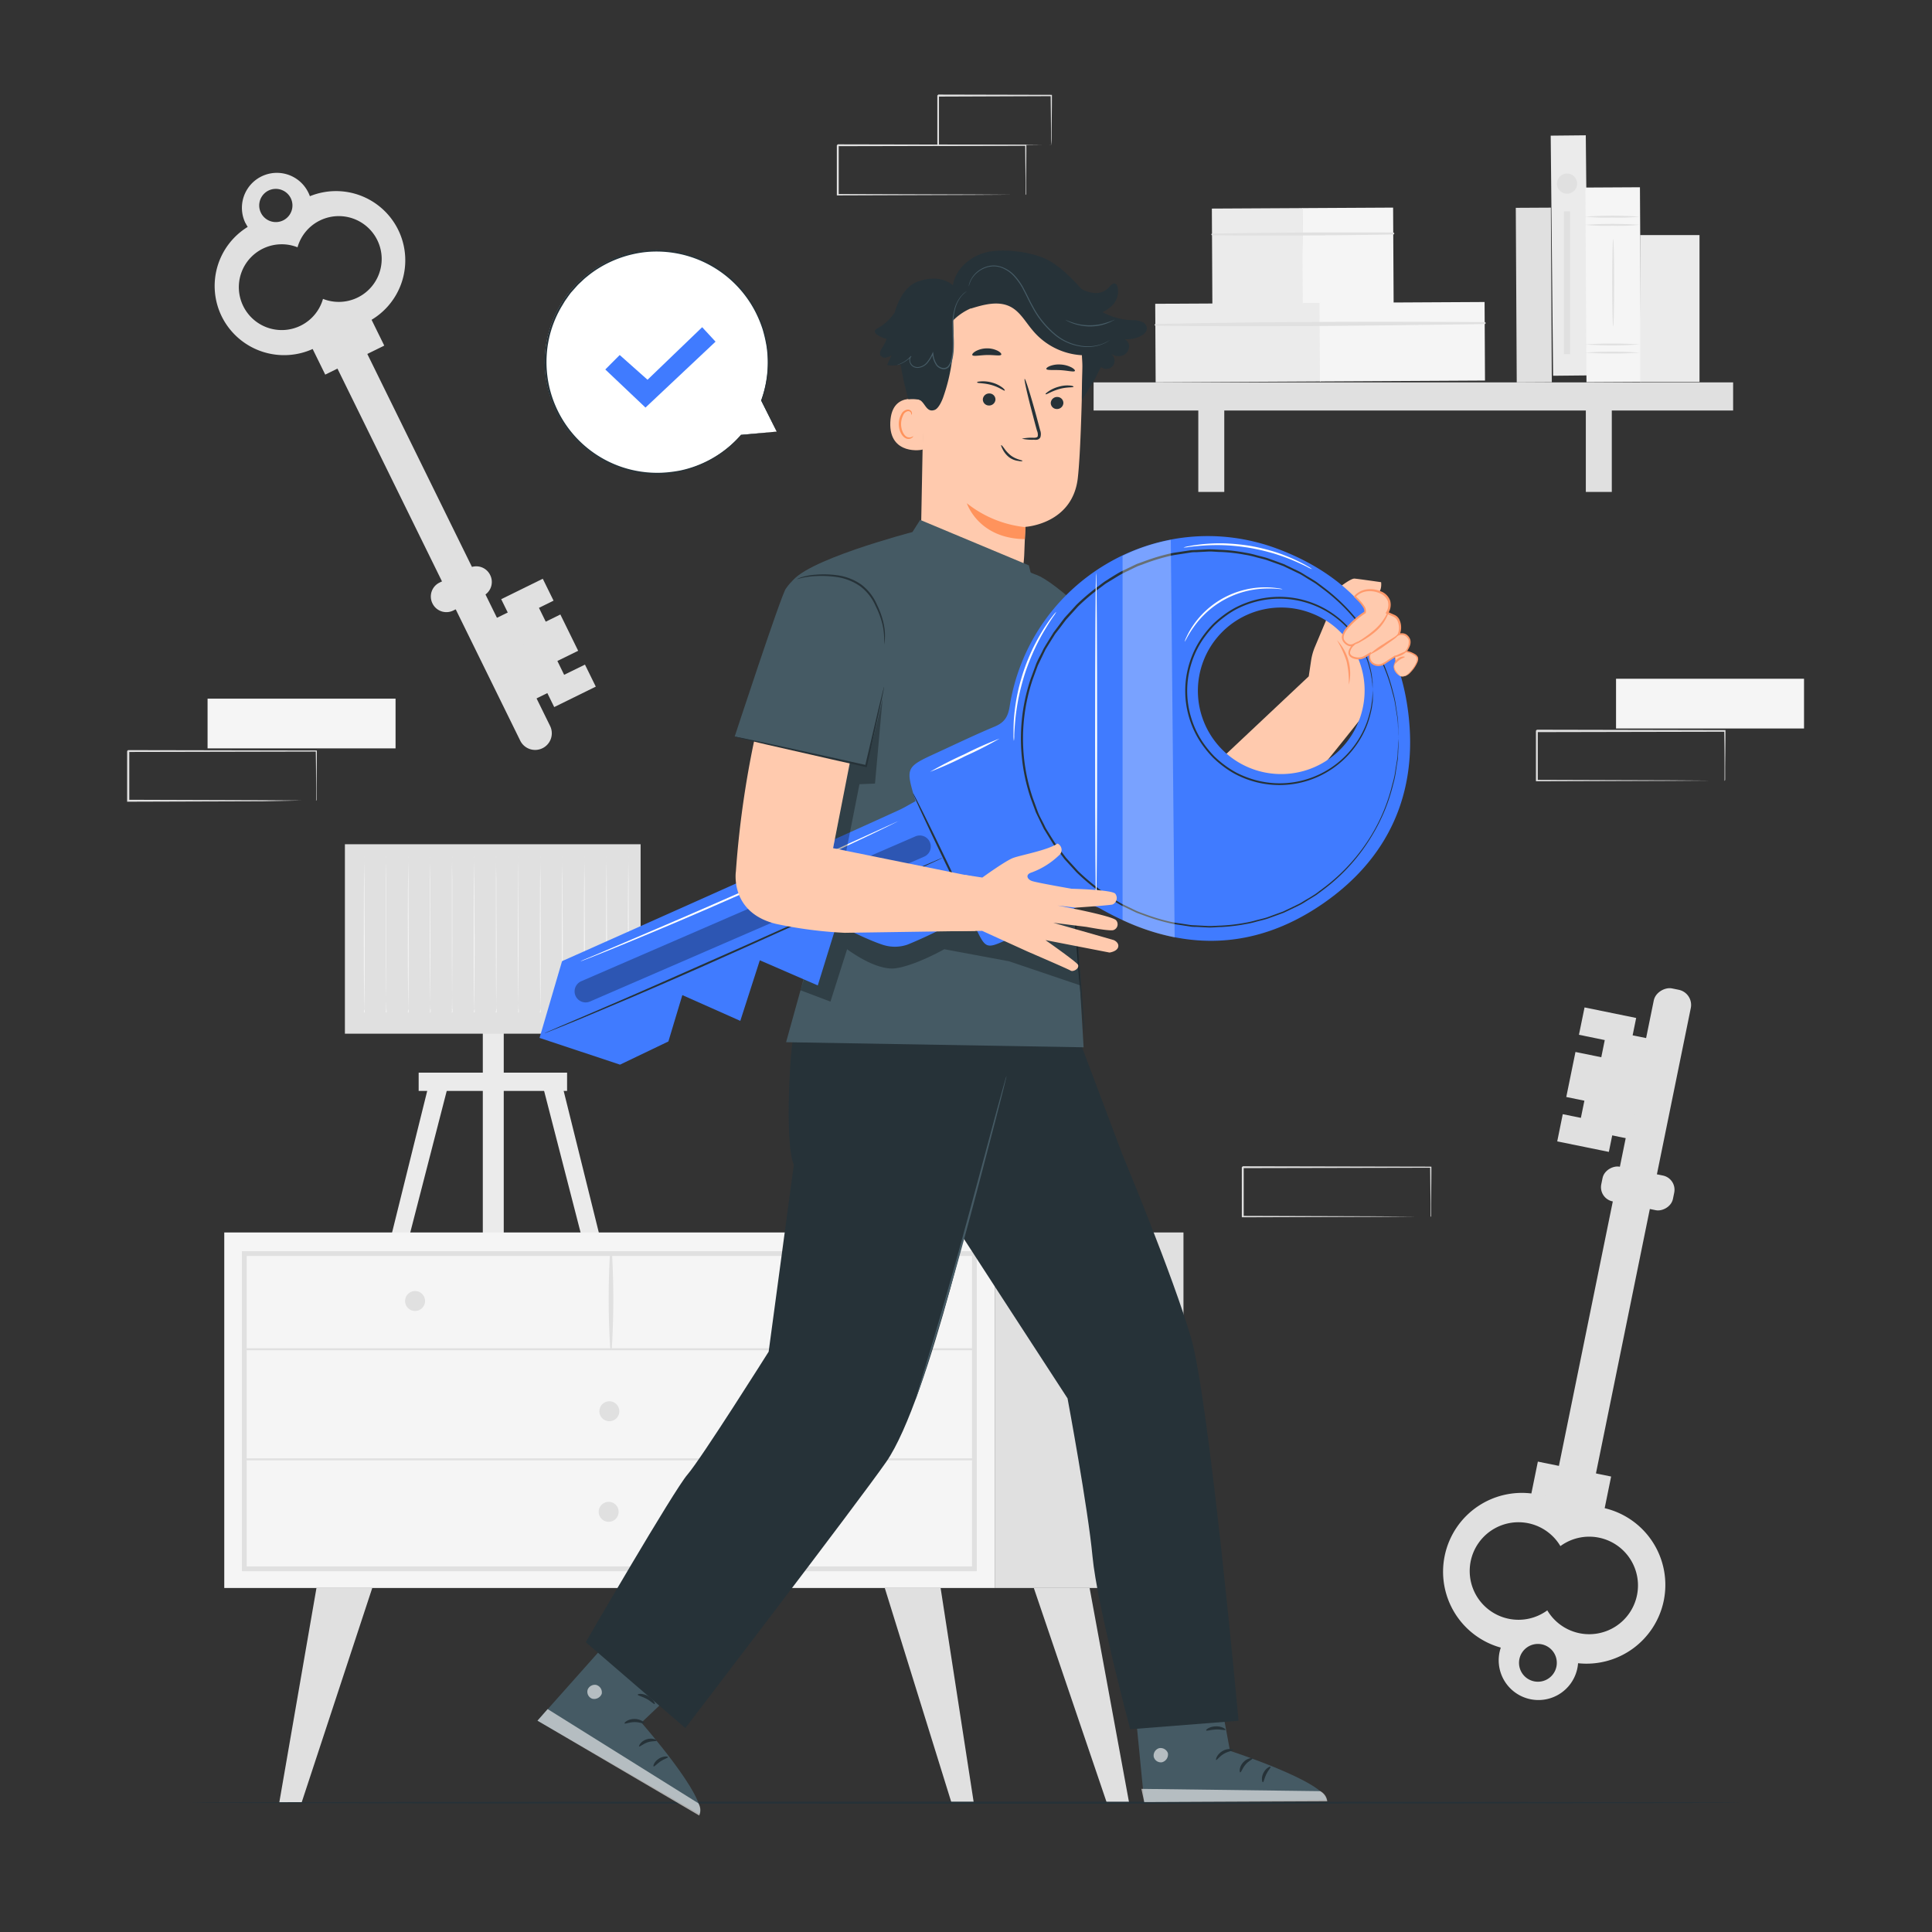 <svg xmlns="http://www.w3.org/2000/svg" viewBox="0 0 500 500"><rect x="0" y="0" width="500" height="500" fill="#333333" stroke="none"/><g id="freepik--background-complete--inject-19"><path d="M92.62,86.64l49.75,101.25a4.3,4.3,0,0,1-2,5.76h0a4.3,4.3,0,0,1-5.75-2L84.9,90.44a4.3,4.3,0,0,1,2-5.76h0A4.31,4.31,0,0,1,92.62,86.64Z" style="fill:#e0e0e0"></path><rect x="123.9" y="166.54" width="23.24" height="5.81" transform="translate(43.21 365.8) rotate(-116.17)" style="fill:#e0e0e0"></rect><path d="M126.86,148.83h0a4,4,0,0,1-1.84,5.39L117.31,158a4,4,0,0,1-5.39-1.84h0a4,4,0,0,1,1.84-5.39l7.71-3.79A4,4,0,0,1,126.86,148.83Z" style="fill:#e0e0e0"></path><polygon points="143.43 182.99 154.19 177.7 151.39 172 146 174.64 144.25 171.06 149.63 168.42 145.02 159.03 141.24 160.89 139.48 157.31 143.26 155.45 140.47 149.78 129.71 155.07 143.43 182.99" style="fill:#e0e0e0"></polygon><rect x="84.73" y="80.28" width="9.82" height="17.02" transform="translate(49.49 208.4) rotate(-116.17)" style="fill:#e0e0e0"></rect><path d="M63.54,57.72a8.91,8.91,0,0,0,.57,1,17.93,17.93,0,0,0-6.72,23.19h0a18,18,0,0,0,24,8.19l13.47-6.63a17.93,17.93,0,0,0,8.19-24h0A17.93,17.93,0,0,0,80.2,50.78c-.13-.35-.27-.7-.43-1a9,9,0,0,0-16.23,8Zm19.24-.65a11.1,11.1,0,1,1,.81,20.28A11.1,11.1,0,1,1,77,64,11.07,11.07,0,0,1,82.78,57.07Zm-7.52-5.76a4.3,4.3,0,1,1-5.76-2A4.32,4.32,0,0,1,75.26,51.31Z" style="fill:#e0e0e0"></path><rect x="350.73" y="318.72" width="138.08" height="9.78" rx="4" transform="translate(820.72 -23.06) rotate(101.52)" style="fill:#e0e0e0"></rect><rect x="407.92" y="277.84" width="26.43" height="6.61" transform="translate(780.74 -75.35) rotate(101.52)" style="fill:#e0e0e0"></rect><rect x="419.29" y="298.13" width="9.16" height="18.93" rx="3.75" transform="translate(809.96 -46.26) rotate(101.53)" style="fill:#e0e0e0"></rect><polygon points="423.44 263.45 410.08 260.72 408.63 267.8 415.31 269.17 414.41 273.61 407.73 272.25 405.35 283.9 410.04 284.86 409.13 289.3 404.44 288.35 403.01 295.39 416.37 298.11 423.44 263.45" style="fill:#e0e0e0"></polygon><rect x="400.76" y="375.95" width="11.17" height="19.35" transform="translate(865.37 64.52) rotate(101.52)" style="fill:#e0e0e0"></rect><path d="M408.22,431.74a9.67,9.67,0,0,0,.18-1.3,20.41,20.41,0,0,0,22.18-16.2h0a20.4,20.4,0,0,0-15.91-24.06l-16.74-3.41a20.39,20.39,0,0,0-24.05,15.91h0A20.38,20.38,0,0,0,388.4,426.4a12.35,12.35,0,0,0-.33,1.23,10.28,10.28,0,0,0,20.15,4.11Zm-17.76-12.8a12.62,12.62,0,1,1,13.37-18.81,12.62,12.62,0,1,1-3.39,16.63A12.61,12.61,0,0,1,390.46,418.94Zm2.76,10.42a4.89,4.89,0,1,1,3.81,5.77A4.89,4.89,0,0,1,393.22,429.36Z" style="fill:#e0e0e0"></path><rect x="392.4" y="53.78" width="9.08" height="45.18" transform="translate(-0.4 2.13) rotate(-0.31)" style="fill:#e0e0e0"></rect><rect x="313.69" y="53.94" width="23.51" height="24.94" transform="translate(-0.35 1.74) rotate(-0.31)" style="fill:#ebebeb"></rect><rect x="337.09" y="53.81" width="23.51" height="24.94" transform="translate(-0.35 1.87) rotate(-0.31)" style="fill:#f5f5f5"></rect><path d="M313.66,60.89q23.44.2,46.92-.21a.25.25,0,0,0,0-.5c-15.62-.09-31.29,0-46.91.28a.22.22,0,0,0,0,.43Z" style="fill:#e0e0e0"></path><rect x="299.02" y="78.52" width="42.72" height="20.33" transform="translate(-0.47 1.72) rotate(-0.31)" style="fill:#ebebeb"></rect><rect x="341.54" y="78.29" width="42.72" height="20.33" transform="translate(-0.47 1.95) rotate(-0.31)" style="fill:#f5f5f5"></rect><path d="M299,84.29c28.38.32,56.86,0,85.24-.43a.25.25,0,0,0,0-.5c-28.38-.15-56.86-.13-85.24.5a.22.22,0,0,0,0,.43Z" style="fill:#e0e0e0"></path><rect x="283.02" y="98.96" width="165.51" height="7.28" style="fill:#e0e0e0"></rect><rect x="310.12" y="102.46" width="6.72" height="24.85" style="fill:#e0e0e0"></rect><rect x="410.41" y="102.46" width="6.72" height="24.85" style="fill:#e0e0e0"></rect><rect x="401.31" y="36.94" width="9.08" height="62.14" transform="matrix(1, -0.01, 0.01, 1, -0.36, 2.18)" style="fill:#ebebeb"></rect><rect x="410.44" y="48.52" width="14.11" height="50.36" transform="translate(-0.39 2.24) rotate(-0.31)" style="fill:#f5f5f5"></rect><path d="M424.32,58.18a50.7,50.7,0,0,1-7.06.24,50.49,50.49,0,0,1-7.05-.24,103.81,103.81,0,0,1,14.11,0Z" style="fill:#e0e0e0"></path><path d="M424.32,56.07a52.62,52.62,0,0,1-7.06.24,52.41,52.41,0,0,1-7.05-.24,99.67,99.67,0,0,1,14.11,0Z" style="fill:#e0e0e0"></path><path d="M424.32,91.26a103.81,103.81,0,0,1-14.11,0,99.67,99.67,0,0,1,14.11,0Z" style="fill:#e0e0e0"></path><path d="M424.32,89.14a99.67,99.67,0,0,1-14.11,0,103.81,103.81,0,0,1,14.11,0Z" style="fill:#e0e0e0"></path><path d="M417.49,84.53c-.14,0-.25-5.08-.25-11.35s.11-11.35.25-11.35.24,5.08.24,11.35S417.62,84.53,417.49,84.53Z" style="fill:#e0e0e0"></path><rect x="424.47" y="60.84" width="15.36" height="38.01" style="fill:#ebebeb"></rect><path d="M408.16,47.52a2.61,2.61,0,1,1-2.61-2.61A2.61,2.61,0,0,1,408.16,47.52Z" style="fill:#e0e0e0"></path><rect x="404.74" y="54.7" width="1.61" height="36.96" style="fill:#e0e0e0"></rect><polygon points="111.55 278.35 100.05 324.69 104.7 324.69 116.64 278.35 111.55 278.35" style="fill:#ebebeb"></polygon><polygon points="144.89 278.35 156.39 324.69 151.73 324.69 139.79 278.35 144.89 278.35" style="fill:#ebebeb"></polygon><rect x="124.95" y="265.75" width="5.42" height="58.93" style="fill:#ebebeb"></rect><rect x="89.26" y="218.49" width="76.53" height="49.03" style="fill:#e0e0e0"></rect><rect x="108.35" y="277.6" width="38.41" height="4.73" style="fill:#ebebeb"></rect><path d="M94.35,261.12a4.5,4.5,0,0,1,.05.9h-.1c-.08-2.4-.14-10.34-.14-19.76,0-5.68,0-10.82.06-14.6,0-1.83,0-3.33.06-4.43q0-.73,0-1.2a1.69,1.69,0,0,1,0-.42,1.69,1.69,0,0,1,0,.42q0,.47,0,1.2c0,1.1,0,2.6.06,4.43,0,3.78,0,8.92.06,14.6,0,9.42-.06,17.36-.14,19.76h-.1A4.5,4.5,0,0,1,94.35,261.12Z" style="fill:#f5f5f5"></path><path d="M100.05,261.12a8.16,8.16,0,0,1,0,.9H100c-.07-2.4-.13-10.34-.13-19.76,0-5.68,0-10.82,0-14.6,0-1.83,0-3.33.06-4.43,0-.49,0-.89,0-1.2a1.24,1.24,0,0,1,0-.42,2.24,2.24,0,0,1,0,.42c0,.31,0,.71,0,1.2,0,1.1,0,2.6.06,4.43,0,3.78,0,8.92,0,14.6,0,9.42,0,17.36-.13,19.76H100A4.85,4.85,0,0,1,100.05,261.12Z" style="fill:#f5f5f5"></path><path d="M105.74,261.12a4.5,4.5,0,0,1,.05.9h-.1c-.08-2.4-.14-10.34-.14-19.76,0-5.68,0-10.82.06-14.6,0-1.83,0-3.33.06-4.43q0-.73,0-1.2a2.7,2.7,0,0,1,0-.42,1.24,1.24,0,0,1,0,.42c0,.31,0,.71,0,1.2,0,1.1,0,2.6.06,4.43,0,3.78,0,8.92.05,14.6,0,9.42-.06,17.36-.14,19.76h-.1A5.8,5.8,0,0,1,105.74,261.12Z" style="fill:#f5f5f5"></path><path d="M111.44,261.12a5.8,5.8,0,0,1,0,.9h-.1c-.08-2.4-.14-10.34-.14-19.76,0-5.68,0-10.82,0-14.6,0-1.83,0-3.33.06-4.43,0-.49,0-.89,0-1.2a1.69,1.69,0,0,1,0-.42,2.7,2.7,0,0,1,0,.42q0,.47,0,1.2c0,1.1,0,2.6.06,4.43,0,3.78,0,8.92.06,14.6,0,9.42-.06,17.36-.14,19.76h-.1A4.5,4.5,0,0,1,111.44,261.12Z" style="fill:#f5f5f5"></path><path d="M117.13,261.12a4.85,4.85,0,0,1,.06.9h-.11c-.08-2.4-.13-10.34-.13-19.76,0-5.68,0-10.82,0-14.6,0-1.83,0-3.33.06-4.43,0-.49,0-.89,0-1.2a2.24,2.24,0,0,1,0-.42,1.24,1.24,0,0,1,0,.42c0,.31,0,.71,0,1.2,0,1.1,0,2.6.06,4.43,0,3.78,0,8.92,0,14.6,0,9.42-.06,17.36-.13,19.76h-.11A8.16,8.16,0,0,1,117.13,261.12Z" style="fill:#f5f5f5"></path><path d="M122.83,261.12a4.5,4.5,0,0,1,0,.9h-.1c-.08-2.4-.14-10.34-.14-19.76,0-5.68,0-10.82.06-14.6,0-1.83,0-3.33.06-4.43q0-.73,0-1.2a1.69,1.69,0,0,1,0-.42,1.69,1.69,0,0,1,0,.42q0,.47,0,1.2c0,1.1,0,2.6.06,4.43,0,3.78,0,8.92.06,14.6,0,9.42-.06,17.36-.14,19.76h-.1A4.5,4.5,0,0,1,122.83,261.12Z" style="fill:#f5f5f5"></path><path d="M128.53,261.12a8.16,8.16,0,0,1,.05.9h-.11c-.08-2.4-.13-10.34-.13-19.76,0-5.68,0-10.82,0-14.6,0-1.83.05-3.33.06-4.43,0-.49,0-.89,0-1.2a1.24,1.24,0,0,1,0-.42,2.24,2.24,0,0,1,0,.42c0,.31,0,.71,0,1.2,0,1.1,0,2.6.06,4.43,0,3.78,0,8.92.05,14.6,0,9.42-.05,17.36-.13,19.76h-.11A4.85,4.85,0,0,1,128.53,261.12Z" style="fill:#f5f5f5"></path><path d="M134.22,261.12a4.5,4.5,0,0,1,.05.9h-.1c-.08-2.4-.14-10.34-.14-19.76,0-5.68,0-10.82.06-14.6,0-1.83,0-3.33.06-4.43q0-.73,0-1.2a2.7,2.7,0,0,1,0-.42,1.69,1.69,0,0,1,0,.42c0,.31,0,.71,0,1.2,0,1.1,0,2.6,0,4.43,0,3.78,0,8.92.06,14.6,0,9.42-.06,17.36-.14,19.76h-.1A5.8,5.8,0,0,1,134.22,261.12Z" style="fill:#f5f5f5"></path><path d="M139.92,261.12a5.8,5.8,0,0,1,.05.9h-.1c-.08-2.4-.14-10.34-.14-19.76,0-5.68,0-10.82.05-14.6,0-1.83.05-3.33.06-4.43,0-.49,0-.89,0-1.2a1.24,1.24,0,0,1,0-.42,2.7,2.7,0,0,1,0,.42c0,.31,0,.71,0,1.2,0,1.1,0,2.6.06,4.43,0,3.78,0,8.92.06,14.6,0,9.42-.06,17.36-.14,19.76h-.1A4.5,4.5,0,0,1,139.92,261.12Z" style="fill:#f5f5f5"></path><path d="M145.61,261.12a4.85,4.85,0,0,1,.06.9h-.11c-.08-2.4-.14-10.34-.14-19.76,0-5.68.05-10.82.06-14.6,0-1.83.05-3.33.06-4.43,0-.49,0-.89,0-1.2a2.24,2.24,0,0,1,0-.42,1.24,1.24,0,0,1,0,.42c0,.31,0,.71,0,1.2,0,1.1,0,2.6.06,4.43,0,3.78,0,8.92.05,14.6,0,9.42-.06,17.36-.13,19.76h-.11A8.16,8.16,0,0,1,145.61,261.12Z" style="fill:#f5f5f5"></path><path d="M151.31,261.12a5.8,5.8,0,0,1,.05.9h-.1c-.08-2.4-.14-10.34-.14-19.76,0-5.68,0-10.82.06-14.6,0-1.83,0-3.33.06-4.43q0-.73,0-1.2a1.69,1.69,0,0,1,0-.42,2.7,2.7,0,0,1,0,.42q0,.47,0,1.2c0,1.1,0,2.6.06,4.43,0,3.78,0,8.92.06,14.6,0,9.42-.06,17.36-.14,19.76h-.1A4.5,4.5,0,0,1,151.31,261.12Z" style="fill:#f5f5f5"></path><path d="M157,261.12a8.16,8.16,0,0,1,.05.9H157c-.08-2.4-.13-10.34-.13-19.76,0-5.68,0-10.82.05-14.6,0-1.83,0-3.33.06-4.43,0-.49,0-.89,0-1.2a1.24,1.24,0,0,1,0-.42,2.24,2.24,0,0,1,0,.42c0,.31,0,.71,0,1.2,0,1.1,0,2.6.06,4.43,0,3.78,0,8.92.05,14.6,0,9.42-.05,17.36-.13,19.76H157A4.85,4.85,0,0,1,157,261.12Z" style="fill:#f5f5f5"></path><path d="M162.7,261.12a4.5,4.5,0,0,1,.05.9h-.1c-.08-2.4-.14-10.34-.14-19.76,0-5.68,0-10.82.06-14.6,0-1.83,0-3.33.06-4.43q0-.73,0-1.2a2.7,2.7,0,0,1,0-.42,1.69,1.69,0,0,1,0,.42q0,.47,0,1.2c0,1.1,0,2.6.06,4.43,0,3.78,0,8.92.06,14.6,0,9.42-.06,17.36-.14,19.76h-.1A5.8,5.8,0,0,1,162.7,261.12Z" style="fill:#f5f5f5"></path><rect x="58.04" y="318.96" width="199.5" height="92.01" style="fill:#f5f5f5"></rect><path d="M252.79,406.63H62.61V323.81H252.79ZM63.85,405.39h187.7V325.05H63.85Z" style="fill:#e0e0e0"></path><rect x="257.54" y="318.96" width="48.74" height="92.01" style="fill:#e0e0e0"></rect><path d="M63.23,349.44H252.17a.25.25,0,0,0,0-.5H63.23a.25.25,0,0,0,0,.5Z" style="fill:#e0e0e0"></path><path d="M158.32,349.19a208.36,208.36,0,0,0,.06-25,.26.26,0,0,0-.51,0,206.3,206.3,0,0,0,.07,25,.19.19,0,0,0,.38,0Z" style="fill:#e0e0e0"></path><path d="M209.17,336.69a2.57,2.57,0,1,1-2.57-2.57A2.58,2.58,0,0,1,209.17,336.69Z" style="fill:#e0e0e0"></path><path d="M110,336.69a2.58,2.58,0,1,1-2.58-2.57A2.58,2.58,0,0,1,110,336.69Z" style="fill:#e0e0e0"></path><path d="M160.28,365.22a2.58,2.58,0,1,1-2.58-2.57A2.58,2.58,0,0,1,160.28,365.22Z" style="fill:#e0e0e0"></path><polygon points="81.9 410.97 72.27 466.53 78.05 466.53 96.34 410.97 81.9 410.97" style="fill:#e0e0e0"></polygon><polygon points="243.43 410.97 252.01 466.53 246.24 466.53 228.98 410.97 243.43 410.97" style="fill:#e0e0e0"></polygon><polygon points="281.99 410.97 292.21 466.53 286.43 466.53 267.55 410.97 281.99 410.97" style="fill:#e0e0e0"></polygon><path d="M160.1,391.26a2.58,2.58,0,1,1-2.57-2.58A2.57,2.57,0,0,1,160.1,391.26Z" style="fill:#e0e0e0"></path><path d="M63.23,377.93H252.17a.25.25,0,0,0,0-.5H63.23a.25.25,0,0,0,0,.5Z" style="fill:#e0e0e0"></path><rect x="418.23" y="175.66" width="48.65" height="12.87" style="fill:#f5f5f5"></rect><path d="M446.31,202.09a2.07,2.07,0,0,1,0-.23l0-.66c0-.61,0-1.45,0-2.54,0-2.22,0-5.41-.08-9.44l.15.15-48.65.1.25-.25h0v3.27c0,1.09,0,2.18,0,3.25v6.33l-.24-.24,34.67.11,10.23.07,2.77,0,.72,0h.26s-.07,0-.22,0h-.7l-2.71,0-10.18.07-34.84.11h-.24v-.24q0-3.1,0-6.33v-6.52h0l.25-.25,48.65.1h.15v.15c0,4.07-.06,7.29-.08,9.53,0,1.07,0,1.91,0,2.5,0,.26,0,.47,0,.64S446.32,202.1,446.31,202.09Z" style="fill:#e0e0e0"></path><path d="M370.21,314.93a1,1,0,0,1,0-.23l0-.66c0-.61,0-1.45,0-2.54,0-2.22-.05-5.41-.09-9.44l.16.15-48.65.1c.11-.11-.25.25.24-.25h0v12.85l-.25-.24,34.67.11,10.24.07,2.77,0,.72,0h.26l-.23,0h-.69l-2.72,0-10.18.07-34.84.11h-.24V302.08h0c.5-.5.14-.14.26-.25l48.65.1h.15v.15c0,4.07-.07,7.29-.09,9.53,0,1.07,0,1.91,0,2.5,0,.26,0,.47,0,.64A1.23,1.23,0,0,1,370.21,314.93Z" style="fill:#e0e0e0"></path><rect x="53.72" y="180.81" width="48.65" height="12.87" style="fill:#f5f5f5"></rect><path d="M81.8,207.24a1.35,1.35,0,0,1,0-.24c0-.17,0-.39,0-.66,0-.6,0-1.45,0-2.53,0-2.22,0-5.42-.08-9.45l.15.15-48.65.1c.11-.11-.25.25.24-.25h0v12.87l-.24-.25,34.67.11,10.23.07,2.77,0,.72,0a.81.81,0,0,1,.26,0h-.23l-.69,0-2.72,0L68,207.37l-34.84.11H32.9V194.37h0c.49-.49.14-.13.25-.24l48.65.09H82v.15c0,4.07-.06,7.29-.08,9.54,0,1.07,0,1.9,0,2.5,0,.26,0,.47,0,.63A1.66,1.66,0,0,1,81.8,207.24Z" style="fill:#e0e0e0"></path><path d="M265.4,50.45a1,1,0,0,1,0-.23v-.66c0-.61,0-1.45,0-2.53,0-2.23-.05-5.42-.08-9.45l.15.15-48.65.1c.11-.11-.25.25.24-.25h0V50.45l-.24-.24,34.67.11,10.23.07,2.77,0,.72,0h.26l-.23,0h-.69l-2.72,0-10.17.06-34.84.12h-.25V37.6h0l.25-.25,48.65.1h.15v.15c0,4.07-.06,7.29-.08,9.54,0,1.06,0,1.9,0,2.49l0,.64A1.23,1.23,0,0,1,265.4,50.45Z" style="fill:#e0e0e0"></path><path d="M272,37.58a.68.68,0,0,1,0-.24c0-.19,0-.41,0-.69,0-.63,0-1.49,0-2.58,0-2.25-.05-5.44-.09-9.36l.18.18L242.77,25c-.23.22.29-.3.24-.25h0v6.62c0,2.15,0,4.24,0,6.24l-.24-.23,20.91.11,6.1.06,1.64,0,.59,0a3.43,3.43,0,0,1-.53,0l-1.6,0-6,.07-21.07.11h-.23v-.24c0-2,0-4.09,0-6.24V24.72h0c-.06.05.47-.47.25-.25l29.23.07h.18v.18c0,4-.07,7.19-.09,9.47,0,1.07,0,1.92-.05,2.54S272,37.59,272,37.58Z" style="fill:#e0e0e0"></path></g><g id="freepik--Floor--inject-19"><path d="M450.92,466.53c0,.15-90,.26-200.91.26s-200.93-.11-200.93-.26,89.94-.26,200.93-.26S450.92,466.39,450.92,466.53Z" style="fill:#263238"></path></g><g id="freepik--speech-bubble--inject-19"><path d="M201,111.7l-4-8.06a28.89,28.89,0,1,0-5.25,8.92v0Z" style="fill:#fff"></path><path d="M201,111.7l-.58.07-1.74.19-6.89.72a.12.12,0,0,1-.11-.09s0,0,0-.06h0l.17.11a28.94,28.94,0,0,1-11.6,8.2A27.76,27.76,0,0,1,176,122.1a31.54,31.54,0,0,1-4.78.59,28.67,28.67,0,0,1-10.39-1.43,29.18,29.18,0,0,1-17.42-15.79,29.1,29.1,0,0,1,1.46-26.33l.92-1.53,1.06-1.44.53-.72.58-.66,1.18-1.32c.4-.42.85-.8,1.28-1.2a13,13,0,0,1,1.31-1.15,26.4,26.4,0,0,1,2.83-2,28.72,28.72,0,0,1,25.05-2.77A29,29,0,0,1,195.9,80.71a31,31,0,0,1,1.81,4.47,37.65,37.65,0,0,1,1,4.4,28.68,28.68,0,0,1-1.52,14.09v-.07c1.26,2.63,2.24,4.66,2.9,6.05.32.66.56,1.18.73,1.54s.24.51.24.51-.11-.19-.28-.53l-.79-1.55-3-5.94a.09.09,0,0,1,0-.07,28.87,28.87,0,0,0,1.39-14,36.83,36.83,0,0,0-1-4.34,30.36,30.36,0,0,0-1.81-4.41,28.76,28.76,0,0,0-28.37-15.63,29.09,29.09,0,0,0-12.4,4.27,25.43,25.43,0,0,0-2.78,2,14,14,0,0,0-1.3,1.13c-.41.4-.85.77-1.25,1.19l-1.16,1.3-.58.65-.52.7-1,1.42-.91,1.51a28.1,28.1,0,0,0-3.84,13.09A28.66,28.66,0,0,0,161,120.89a28.81,28.81,0,0,0,10.25,1.45,33.67,33.67,0,0,0,4.72-.56,28.36,28.36,0,0,0,4.27-1.24,28.91,28.91,0,0,0,11.55-8,.11.11,0,0,1,.15,0,.12.12,0,0,1,0,.13h0l-.1-.14,6.83-.59,1.78-.15Z" style="fill:#263238"></path><polygon points="156.65 95.62 160.38 91.88 167.58 98.28 181.72 84.68 185.18 88.42 167.05 105.48 156.65 95.62" style="fill:#407BFF"></polygon></g><g id="freepik--Character--inject-19"><path d="M183.36,429.33,166,445.81s17.16,19.59,15,23.64L139.1,445.31,165,416.21Z" style="fill:#455a64"></path><g style="opacity:0.6"><path d="M154.44,436.09a2,2,0,0,0-2.35,1.18,1.91,1.91,0,0,0,1.15,2.35,2.1,2.1,0,0,0,2.49-1.27,2,2,0,0,0-1.47-2.3" style="fill:#fff"></path></g><g style="opacity:0.6"><path d="M139.1,445.31l2.63-3,39,24.37a3.32,3.32,0,0,1,.22,3.17Z" style="fill:#fff"></path></g><path d="M166.77,446c-.13.19-1.19-.34-2.57-.32s-2.44.54-2.57.34.88-1.16,2.56-1.16S166.93,445.86,166.77,446Z" style="fill:#263238"></path><path d="M169.94,450.49c-.07.22-1.15,0-2.36.43s-2,1.19-2.16,1.06.39-1.34,1.9-1.84S170.06,450.29,169.94,450.49Z" style="fill:#263238"></path><path d="M169.15,457.15c-.2-.07.15-1.24,1.34-2s2.41-.62,2.39-.4-1,.45-1.94,1.09S169.37,457.25,169.15,457.15Z" style="fill:#263238"></path><path d="M169.44,441c-.2.13-.94-.72-2.12-1.35s-2.28-.83-2.28-1.07,1.3-.42,2.67.35S169.63,440.88,169.44,441Z" style="fill:#263238"></path><path d="M172.18,436.77c-.05.08-.91-.29-2-1.3a10.56,10.56,0,0,1-1.73-2,11,11,0,0,1-.78-1.36,3.12,3.12,0,0,1-.32-.87,1,1,0,0,1,.58-1.12,1.3,1.3,0,0,1,1.16.1,3,3,0,0,1,.7.58,8.55,8.55,0,0,1,2.11,3.67,4,4,0,0,1,.16,2.42c-.13,0-.2-.91-.71-2.24a10.3,10.3,0,0,0-1.18-2.18,9.58,9.58,0,0,0-.95-1.1c-.36-.39-.73-.62-1-.5s-.11.08-.1.26a2.38,2.38,0,0,0,.23.64,14.5,14.5,0,0,0,.7,1.3,13.5,13.5,0,0,0,1.5,2C171.52,436.12,172.25,436.66,172.18,436.77Z" style="fill:#263238"></path><path d="M171.74,436.89a3.93,3.93,0,0,1,.7-2.32,7.87,7.87,0,0,1,1.69-2.06,7.46,7.46,0,0,1,1.31-.92,2,2,0,0,1,1.95-.21,1.12,1.12,0,0,1,.5,1.1,3.35,3.35,0,0,1-.26.89,5.57,5.57,0,0,1-3.07,2.94c-1.47.56-2.45.28-2.42.2a19.18,19.18,0,0,0,2.18-.73,5.54,5.54,0,0,0,1.86-1.51,5,5,0,0,0,.7-1.21c.21-.47.27-.93.08-1a1.37,1.37,0,0,0-1.14.23,7.33,7.33,0,0,0-1.2.79,8.37,8.37,0,0,0-1.68,1.79C172.13,436.05,171.87,436.93,171.74,436.89Z" style="fill:#263238"></path><path d="M314.18,430.75l4.14,22.36s24.76,8.09,24.92,12.71l-47.11.56-3.48-35.63Z" style="fill:#455a64"></path><g style="opacity:0.6"><path d="M300,452.42a2,2,0,0,0-1.42,2.21,1.89,1.89,0,0,0,2.18,1.43,2.08,2.08,0,0,0,1.49-2.35,2,2,0,0,0-2.43-1.24" style="fill:#fff"></path></g><g style="opacity:0.6"><path d="M296.13,466.38l-.74-3.42,46.29.59a3.35,3.35,0,0,1,1.81,2.62Z" style="fill:#fff"></path></g><path d="M319.11,452.88c0,.24-1.19.31-2.37,1s-1.82,1.7-2,1.61.17-1.46,1.62-2.31S319.17,452.67,319.11,452.88Z" style="fill:#263238"></path><path d="M324.12,455.11c.05.23-1,.6-1.81,1.58s-1.08,2-1.32,2-.35-1.36.7-2.55S324.12,454.88,324.12,455.11Z" style="fill:#263238"></path><path d="M326.84,461.24c-.21.05-.51-1.14.13-2.41s1.75-1.77,1.85-1.57-.61.88-1.12,1.93S327.08,461.22,326.84,461.24Z" style="fill:#263238"></path><path d="M317.15,447.67c-.1.21-1.17-.14-2.51-.08s-2.38.45-2.5.24.9-1,2.48-1.06S317.27,447.49,317.15,447.67Z" style="fill:#263238"></path><path d="M205.44,268.22c-.78.53-2.56,27.36,0,33.24l-6.51,48.35s-17.48,27.75-21,31.79S151.59,425,151.59,425l25.77,22.22s44.78-58.5,52-68.89C240.63,362.08,254,301,254,301l1.74-30.32Z" style="fill:#263238"></path><path d="M240.63,306.9c.78,1.43,35.65,55,35.65,55s5.29,28.39,6.46,40.91,9.75,44.72,9.75,44.72l28.05-2.2s-7.58-82.9-12.28-99.05-17.74-47.38-17.74-47.38l-11-29.21-31.71.59Z" style="fill:#263238"></path><path d="M260.48,278.48a5.72,5.72,0,0,1-.18.87l-.6,2.46c-.55,2.18-1.34,5.25-2.3,9-2,7.61-4.68,18.12-7.84,29.68s-6.25,22-8.6,29.49c-1.18,3.75-2.15,6.78-2.85,8.86l-.81,2.4a4.74,4.74,0,0,1-.32.82,5.35,5.35,0,0,1,.22-.85l.72-2.43c.65-2.15,1.56-5.18,2.69-8.91,2.26-7.52,5.28-17.95,8.45-29.51s5.93-22,8-29.65c1-3.75,1.86-6.81,2.46-9l.69-2.44A6.35,6.35,0,0,1,260.48,278.48Z" style="fill:#455a64"></path><path d="M346.64,152s2.95-2.33,3.9-2.26,6.89.93,6.89.93.37,2.5-1.33,3.32a12.48,12.48,0,0,1-4.23.89l-1.41,1Z" style="fill:#ffcaae"></path><path d="M269.24,160.21l46.46,36.47,23-21.64.63-4.21a14.67,14.67,0,0,1,1-3.48l5.93-14.11,13.89,22.52S326,220.35,320,221.91c-7.89,2.06-47.16-24.53-47.16-24.53Z" style="fill:#ffcaae"></path><path d="M346,165.67a12.52,12.52,0,0,1,3.09,11.5,25.34,25.34,0,0,0-.59-6A25.4,25.4,0,0,0,346,165.67Z" style="fill:#ff9a6c"></path><path d="M239.18,94.67l-.91,47.6c-.32,8.13-.75,20.16,12.12,20.08h0c11.16-.92,14.4-11.37,14.69-19,.14-3.59.26-6.59.3-7,0,0,12.21-.67,13.56-12.67.65-5.81,1-17.87,1.23-28.78A22.51,22.51,0,0,0,259.9,72.17l-1.16-.11C246.16,71.54,239.35,82.08,239.18,94.67Z" style="fill:#ffcaae"></path><path d="M265.41,136.43a29.17,29.17,0,0,1-15.19-6.19s2.94,9.16,15,9.28Z" style="fill:#ff935c"></path><path d="M260,101.09c-.27.06-1.43-.89-3.37-1.44s-3.54-.44-3.71-.64.23-.25.93-.31a8.51,8.51,0,0,1,3,.34,7.75,7.75,0,0,1,2.63,1.31C260,100.77,260.12,101.06,260,101.09Z" style="fill:#263238"></path><path d="M257.62,103.46a1.64,1.64,0,0,1-1.73,1.48,1.56,1.56,0,0,1-1.53-1.63,1.64,1.64,0,0,1,1.73-1.48A1.56,1.56,0,0,1,257.62,103.46Z" style="fill:#263238"></path><path d="M264.46,113.53a12,12,0,0,1,3.05-.24c.48,0,.94-.05,1.05-.37a2.42,2.42,0,0,0-.18-1.43c-.33-1.18-.67-2.42-1-3.73-1.43-5.31-2.41-9.65-2.2-9.71s1.55,4.21,3,9.51l1,3.75a2.79,2.79,0,0,1,.06,1.88,1.21,1.21,0,0,1-.85.61,3.26,3.26,0,0,1-.81,0A12.06,12.06,0,0,1,264.46,113.53Z" style="fill:#263238"></path><path d="M259.13,91.77c-.21.44-1.81.06-3.75.11s-3.53.43-3.75,0c-.09-.21.22-.61.89-1a6.14,6.14,0,0,1,2.85-.72,6,6,0,0,1,2.86.64C258.9,91.16,259.22,91.56,259.13,91.77Z" style="fill:#263238"></path><path d="M278.18,96c-.23.35-1.79-.09-3.69-.2s-3.5.09-3.69-.3c-.08-.18.24-.5.91-.77a6.64,6.64,0,0,1,2.84-.39,7.05,7.05,0,0,1,2.78.76C278,95.48,278.27,95.84,278.18,96Z" style="fill:#263238"></path><path d="M239.27,103.84c-.21-.11-8.5-3.21-8.86,5.45s8.41,7.24,8.44,7S239.27,103.84,239.27,103.84Z" style="fill:#ffcaae"></path><path d="M236.34,112.89s-.16.1-.42.21a1.52,1.52,0,0,1-1.13,0c-.9-.37-1.61-1.86-1.59-3.42a5,5,0,0,1,.51-2.14,1.73,1.73,0,0,1,1.19-1.11.76.76,0,0,1,.87.45c.11.24,0,.41.09.43s.19-.14.14-.5a.94.94,0,0,0-.32-.55,1.14,1.14,0,0,0-.83-.26,2.13,2.13,0,0,0-1.63,1.28,5.13,5.13,0,0,0-.62,2.39c0,1.75.81,3.42,2,3.84a1.6,1.6,0,0,0,1.39-.18C236.31,113.1,236.37,112.91,236.34,112.89Z" style="fill:#ff935c"></path><path d="M264.62,119.28c0-.23-1.66-.3-3.13-1.49a9,9,0,0,1-1.64-1.8c-.39-.52-.66-.84-.74-.79s.05.43.34,1a6.06,6.06,0,0,0,1.63,2.08,4.89,4.89,0,0,0,2.44,1C264.19,119.44,264.61,119.35,264.62,119.28Z" style="fill:#263238"></path><path d="M277.8,100.13c-.2.19-1.68,0-3.63.54s-3.26,1.44-3.5,1.37.07-.32.64-.73a8.71,8.71,0,0,1,2.77-1.25,7.72,7.72,0,0,1,2.92-.27C277.65,99.87,277.9,100,277.8,100.13Z" style="fill:#263238"></path><path d="M275.2,104.37a1.64,1.64,0,0,1-1.73,1.48,1.56,1.56,0,0,1-1.53-1.63,1.64,1.64,0,0,1,1.73-1.48A1.56,1.56,0,0,1,275.2,104.37Z" style="fill:#263238"></path><path d="M296.76,84.62a2,2,0,0,0-.89-1.17,6.06,6.06,0,0,0-3.06-.58,17.38,17.38,0,0,1-7.48-2.09,8.61,8.61,0,0,0,2.26-1.49,5.18,5.18,0,0,0,1.62-5.1,1.14,1.14,0,0,0-.62-.8c-.53-.18-1,.33-1.4.74A4.44,4.44,0,0,1,283,75.79a7.37,7.37,0,0,1-3.1-1l-.1-.12-1.22-1.3h0c-3-3.15-5.61-5.35-8.32-6.53-4-1.72-10.67-2.56-14.89-1.57s-8.06,4.28-8.76,8.56c-2.3-2-5.82-2.13-8.71-1.06l-.07,0c-3.22,1-5.12,4.37-6.14,7.59-.06.17-.11.35-.16.53a12.71,12.71,0,0,1-4.4,4.07c-.31.17-.67.38-.72.74s.24.65.52.86a6.33,6.33,0,0,0,2.55,1.14,14.73,14.73,0,0,1-1.11,2.21c-.38.6-.83,1.32-.53,2a1.36,1.36,0,0,0,1.39.65,4,4,0,0,0,1.5-.63l-1.13,2.52a7.55,7.55,0,0,0,3.47-.14,81.78,81.78,0,0,0,2,9c1.33,0,2.6-.24,3.4.52,1.09,1,1.54,2.93,3.41,2.26,1-.34,1.87-2.29,2.21-3.25A46.87,46.87,0,0,0,246.59,83a15,15,0,0,1,4.75-3.24l-.15.12c3.4-1.07,7.23-2.12,10.38-.46,2.44,1.29,3.83,3.9,5.62,6A17.84,17.84,0,0,0,280,91.93c.38,3.65-.14,8.24,0,11.64l3.28-5.38v0A12.45,12.45,0,0,0,283.9,97l.06-.12h0c.32-.64.62-1.28,1-1.91l0,0a2.12,2.12,0,0,0,3.17-2.74,4.79,4.79,0,0,0-1-1.06,3.35,3.35,0,0,0,3.17.91,2.64,2.64,0,0,0,1.93-2.55A2.27,2.27,0,0,0,291,87.75a7.43,7.43,0,0,0,4.31-.83C296.16,86.46,297,85.69,296.76,84.62Z" style="fill:#263238"></path><path d="M250.31,75.3a9.8,9.8,0,0,0-1.24,1.07,8.63,8.63,0,0,0-1.95,3.95,14.75,14.75,0,0,0-.39,3.05c0,1.11,0,2.3.07,3.55a32.58,32.58,0,0,1,0,4,13.7,13.7,0,0,1-.33,2.07,4.32,4.32,0,0,1-.9,2,1.82,1.82,0,0,1-1.72.53,2.72,2.72,0,0,1-1.5-.91,6.16,6.16,0,0,1-1.08-3.09l.25,0A10,10,0,0,1,240,94a3.6,3.6,0,0,1-2.38,1.21,2.24,2.24,0,0,1-1.23-.25,1.92,1.92,0,0,1-.82-.85,2.06,2.06,0,0,1-.23-1.07,1.51,1.51,0,0,1,.41-.93l.13.12a7.94,7.94,0,0,1-2.64,1.87,7.82,7.82,0,0,1-.81.29,1.09,1.09,0,0,1-.29.06l.27-.11c.19-.07.45-.17.79-.33a7.79,7.79,0,0,0,2.55-1.9l.12.12a1.55,1.55,0,0,0-.12,1.79,1.73,1.73,0,0,0,.74.75,2.21,2.21,0,0,0,1.12.22,3.35,3.35,0,0,0,2.2-1.16,9.92,9.92,0,0,0,1.48-2.43l.18-.38.07.42a6,6,0,0,0,1,2.95,2.39,2.39,0,0,0,1.35.81,1.52,1.52,0,0,0,1.45-.44,4.14,4.14,0,0,0,.84-1.87,14.5,14.5,0,0,0,.32-2,32.19,32.19,0,0,0,0-3.92c0-1.25-.09-2.45,0-3.57a15.15,15.15,0,0,1,.43-3.09,8.5,8.5,0,0,1,2.07-4A5,5,0,0,1,250.31,75.3Z" style="fill:#455a64"></path><path d="M287.23,88l-.1.08-.3.21c-.14.09-.31.2-.52.31a6.36,6.36,0,0,1-.74.37,10.74,10.74,0,0,1-5.18.79,13.71,13.71,0,0,1-7.19-2.88,23.64,23.64,0,0,1-6.05-7.36c-.84-1.48-1.51-3-2.26-4.4a16,16,0,0,0-2.59-3.73,8.3,8.3,0,0,0-3.42-2.2,5.81,5.81,0,0,0-1.82-.26,6.49,6.49,0,0,0-1.68.28,7,7,0,0,0-4,3.17,9.71,9.71,0,0,0-.67,1.78.56.56,0,0,1,0-.12l.06-.37a6.14,6.14,0,0,1,.5-1.35,6.86,6.86,0,0,1,1.39-1.79,7.11,7.11,0,0,1,2.6-1.51,6.47,6.47,0,0,1,1.74-.31A6,6,0,0,1,259,69a8.35,8.35,0,0,1,3.53,2.24A15.78,15.78,0,0,1,265.13,75c.76,1.41,1.43,2.92,2.26,4.39a23.67,23.67,0,0,0,6,7.29,13.57,13.57,0,0,0,7.06,2.89,10.92,10.92,0,0,0,5.11-.69C286.66,88.4,287.21,88,287.23,88Z" style="fill:#455a64"></path><path d="M288.47,82.75A2.27,2.27,0,0,1,288,83a9.15,9.15,0,0,1-1.3.61,12.21,12.21,0,0,1-2,.61,12.84,12.84,0,0,1-5.19,0,12.47,12.47,0,0,1-2.05-.59,10.15,10.15,0,0,1-1.31-.6,2.66,2.66,0,0,1-.44-.28s.68.31,1.81.69a13.55,13.55,0,0,0,2,.52,14.51,14.51,0,0,0,2.55.22,15.35,15.35,0,0,0,2.55-.24,15.82,15.82,0,0,0,2-.54C287.79,83.07,288.44,82.7,288.47,82.75Z" style="fill:#455a64"></path><path d="M255.4,143.61l12.37,5c3,.87,8.82,5.8,12.29,9.13l14.4,19.2-22,26.81Z" style="fill:#455a64"></path><path d="M238.14,134.55l-2,3.14s-29.08,7.58-31.5,13.41c-3.38,8.18,1.06,33.59,1.06,33.59l6.14,54.74-8.4,30.29,77,1.32s-4.67-79.42-5.76-87.82-8.42-36.91-8.42-36.91Z" style="fill:#455a64"></path><path d="M273.41,167.72s0,.09,0,.26.06.44.1.75q.1,1.05.3,2.88c.26,2.5.59,6.13,1,10.61.76,9,1.63,21.36,2.49,35.06s1.66,26.1,2.33,35.07c.34,4.46.61,8.07.8,10.62.09,1.23.16,2.19.21,2.89,0,.31,0,.56,0,.76a1.54,1.54,0,0,1,0,.25.7.7,0,0,1-.05-.25c0-.2-.06-.44-.1-.75q-.1-1-.3-2.88c-.26-2.5-.59-6.13-1-10.61-.76-9-1.63-21.36-2.48-35.07s-1.67-26.09-2.34-35.06c-.34-4.46-.61-8.07-.8-10.62-.09-1.23-.16-2.19-.21-2.89,0-.31,0-.56,0-.76A1.11,1.11,0,0,1,273.41,167.72Z" style="fill:#263238"></path><path d="M207.16,256.28l7.76,2.94,4.31-13.56s7.4,5.67,12.58,4.93,12.57-4.93,12.57-4.93l16.77,3.12L279.51,255l-1.35-22.69-48.57-2.46-14.67,1.72Z" style="opacity:0.3"></path><path d="M160.46,275.53l12.52-6c1.16-3.87,2.33-7.75,3.61-12l15,6.67,5.05-15.68,15,6.51,4.88-15.77c4.33,2,8,3.92,11.84,5.22a10.06,10.06,0,0,0,6.46,0c5.41-2.18,10.59-4.95,16-7.57.78,1.49,1.27,2.36,1.7,3.26,2.57,5.39,2.75,5.47,8.25,2.94,5.86-2.69,11.73-5.36,17.52-8.17,2.46-1.2,4.34-1,6.84.42,19.1,10.73,38.31,11.32,56.77-1.18,17.48-11.85,25.13-28.93,22.55-49.75s-14.38-35.14-33.89-42.42c-30.76-11.47-64.16,8.43-69.28,40.9-.43,2.68-1.41,4.11-3.86,5.13-5,2.09-9.91,4.45-14.84,6.72-8.28,3.8-8.27,3.8-5.64,12.59-1.66.89-3,1.73-4.48,2.39-19.17,8.77-70.24,31.56-87,39l-5.83,19.87Zm191.21-89a21.55,21.55,0,1,1-12.28-27.83A21.42,21.42,0,0,1,351.67,186.56Z" style="fill:#407BFF"></path><path d="M239.17,221.7,152.7,259.19a2.86,2.86,0,0,1-3.76-1.49h0a2.86,2.86,0,0,1,1.49-3.76l86.46-37.48a2.85,2.85,0,0,1,3.76,1.48h0A2.85,2.85,0,0,1,239.17,221.7Z" style="opacity:0.3"></path><path d="M243.91,222s-.08.06-.25.15l-.77.37-3,1.39-11,5c-9.27,4.23-22.07,10-36.26,16.39s-27.09,12-36.48,15.9c-4.69,2-8.51,3.55-11.15,4.61l-3,1.2-.8.31-.27.08s.08-.05.25-.13l.78-.35,3-1.3,11.09-4.75c9.35-4,22.22-9.71,36.41-16l36.32-16.26,11-4.88,3-1.29.79-.33Z" style="fill:#263238"></path><path d="M253.42,241c-.13.06-4.07-7.88-8.81-17.74s-8.46-17.9-8.34-18,4.08,7.87,8.81,17.74S253.55,241,253.42,241Z" style="fill:#263238"></path><path d="M362,191.18s0-.27-.06-.79-.08-1.31-.15-2.31q0-.77-.09-1.71c-.07-.62-.2-1.3-.31-2s-.24-1.53-.37-2.37a25.47,25.47,0,0,0-.64-2.66,46.24,46.24,0,0,0-5.39-12.93,48.19,48.19,0,0,0-12.34-13.77l-2.09-1.56c-.74-.49-1.52-.93-2.28-1.4s-1.53-1-2.37-1.37l-2.52-1.21-1.28-.61-1.34-.49L328,145c-.93-.31-1.9-.51-2.86-.77a23.91,23.91,0,0,0-2.93-.66,44.05,44.05,0,0,0-6.13-.71c-1.05,0-2.1-.14-3.16-.13l-3.21.17c-.54,0-1.08,0-1.62.1l-1.62.25c-1.08.18-2.17.31-3.26.53a51.07,51.07,0,0,0-6.46,1.9l-1.61.59c-.27.1-.54.19-.8.3l-.78.37-3.13,1.52c-1,.55-2,1.2-3,1.8-.5.31-1,.59-1.5.94l-1.42,1.07a53.71,53.71,0,0,0-5.5,4.67l-2.46,2.72-.62.68-.56.73-1.11,1.49L273.12,164l-1,1.59-1,1.61-.49.8c-.15.28-.28.57-.42.85l-1.64,3.42c-.44,1.19-.88,2.38-1.32,3.59a48,48,0,0,0,0,30.57c.44,1.2.88,2.4,1.31,3.59s1.1,2.28,1.65,3.42l.41.85.49.8,1,1.61,1,1.59,1.12,1.49,1.11,1.49.55.73.62.69c.83.9,1.65,1.81,2.47,2.71a53.6,53.6,0,0,0,5.49,4.67l1.43,1.07c.47.36,1,.63,1.5,1,1,.6,2,1.24,3,1.8l3.13,1.51.78.37.8.31,1.61.59a51,51,0,0,0,6.46,1.89c1.09.23,2.19.35,3.26.53l1.62.25c.54.07,1.08.07,1.62.1l3.21.17c1.06,0,2.11-.09,3.16-.12a45.43,45.43,0,0,0,6.13-.71,26,26,0,0,0,2.93-.67c1-.26,1.93-.46,2.86-.76l2.73-1,1.35-.49,1.28-.61,2.51-1.21c.84-.38,1.59-.92,2.37-1.36s1.54-.92,2.28-1.4l2.1-1.57A48.36,48.36,0,0,0,355,216,46.24,46.24,0,0,0,360.33,203a25.93,25.93,0,0,0,.64-2.65c.13-.85.25-1.64.37-2.38s.24-1.41.31-2,.06-1.19.09-1.7c.07-1,.11-1.78.15-2.31s.06-.79.06-.79,0,.26,0,.79-.05,1.31-.09,2.31c0,.52-.05,1.09-.07,1.71s-.19,1.31-.29,2-.22,1.53-.35,2.38a25.21,25.21,0,0,1-.61,2.67,46.47,46.47,0,0,1-5.33,13A48.59,48.59,0,0,1,342.83,230l-2.11,1.58c-.74.49-1.52.94-2.29,1.42s-1.54,1-2.38,1.38l-2.54,1.23-1.29.61-1.35.5-2.75,1c-.94.32-1.91.52-2.88.78a24.44,24.44,0,0,1-3,.68,46.32,46.32,0,0,1-6.19.73c-1,0-2.11.15-3.18.13l-3.24-.16c-.55,0-1.09,0-1.64-.1l-1.63-.25c-1.09-.18-2.2-.3-3.29-.53a51.58,51.58,0,0,1-6.53-1.9l-1.63-.6c-.27-.1-.55-.19-.81-.3l-.79-.38-3.16-1.52c-1-.56-2-1.21-3.05-1.82-.51-.32-1-.59-1.52-.95l-1.44-1.08a53.61,53.61,0,0,1-5.56-4.72l-2.49-2.73-.63-.69-.56-.75-1.12-1.5-1.13-1.5-1-1.61-1-1.63-.5-.81-.42-.86-1.66-3.45c-.44-1.2-.89-2.41-1.33-3.63a48.44,48.44,0,0,1,0-30.9c.45-1.21.89-2.42,1.33-3.62s1.11-2.31,1.67-3.46c.14-.28.27-.57.42-.85l.49-.82,1-1.62,1-1.61,1.13-1.5,1.12-1.5.57-.75.62-.69c.84-.91,1.67-1.83,2.49-2.73a56,56,0,0,1,5.56-4.72l1.44-1.08c.48-.36,1-.63,1.52-1,1-.61,2-1.26,3.05-1.82l3.16-1.52.79-.38c.26-.11.54-.2.81-.3l1.63-.59a51.49,51.49,0,0,1,6.52-1.91c1.1-.22,2.21-.35,3.3-.53l1.63-.24c.54-.07,1.09-.07,1.64-.11l3.23-.16c1.07,0,2.14.09,3.19.13a46.52,46.52,0,0,1,6.19.73,26.49,26.49,0,0,1,3,.68c1,.27,1.94.47,2.88.78l2.75,1,1.35.5,1.29.61,2.54,1.23c.84.39,1.59.93,2.38,1.39s1.55.92,2.29,1.41l2.11,1.59a48.38,48.38,0,0,1,12.36,13.91,46.23,46.23,0,0,1,5.34,13,26.39,26.39,0,0,1,.61,2.67c.13.85.24,1.65.35,2.39s.23,1.41.29,2,.05,1.2.07,1.71c0,1,.07,1.78.09,2.32S362,191.18,362,191.18Z" style="fill:#263238"></path><path d="M355.29,178.8a1.69,1.69,0,0,1-.05-.39l-.08-1.15q0-.37-.06-.84c0-.31-.1-.64-.16-1a16.62,16.62,0,0,0-.51-2.48,23,23,0,0,0-2.68-6.39,24.15,24.15,0,0,0-31.88-8.83,23.54,23.54,0,0,0-2.93,1.89,26.6,26.6,0,0,0-2.71,2.3,26,26,0,0,0-2.34,2.77,22.94,22.94,0,0,0-3.42,6.59,23.73,23.73,0,0,0,0,15.08,23.11,23.11,0,0,0,3.41,6.58,27.38,27.38,0,0,0,2.35,2.78,26.6,26.6,0,0,0,2.71,2.3,24.74,24.74,0,0,0,2.93,1.89,23.26,23.26,0,0,0,3.12,1.37,24,24,0,0,0,12.56,1.05,24.08,24.08,0,0,0,16.2-11.25,23,23,0,0,0,2.68-6.39,16.62,16.62,0,0,0,.51-2.48c.06-.37.13-.7.16-1l.06-.84.08-1.15a1.69,1.69,0,0,1,.05-.39,1.91,1.91,0,0,1,0,.39c0,.29,0,.67,0,1.15,0,.26,0,.54,0,.85s-.08.65-.13,1a16.63,16.63,0,0,1-.47,2.51,22.71,22.71,0,0,1-2.63,6.49,24.38,24.38,0,0,1-16.37,11.53,24.48,24.48,0,0,1-12.81-1,25.34,25.34,0,0,1-3.18-1.39,24.55,24.55,0,0,1-3-1.92,27.78,27.78,0,0,1-2.77-2.35,27.23,27.23,0,0,1-2.4-2.82A23.78,23.78,0,0,1,308,186.5a24.19,24.19,0,0,1,0-15.41,23.86,23.86,0,0,1,3.49-6.72,28.45,28.45,0,0,1,2.4-2.83,27.67,27.67,0,0,1,2.77-2.34,24.55,24.55,0,0,1,3-1.92,25.34,25.34,0,0,1,3.18-1.39,24.48,24.48,0,0,1,12.81-1A24.3,24.3,0,0,1,352,166.39a22.71,22.71,0,0,1,2.63,6.49,16.63,16.63,0,0,1,.47,2.51c0,.37.11.71.13,1s0,.59,0,.85c0,.48,0,.86,0,1.15A1.91,1.91,0,0,1,355.29,178.8Z" style="fill:#263238"></path><path d="M290.52,143.84v94.28A57,57,0,0,0,304,242.59l-1-102.88A48.54,48.54,0,0,0,290.52,143.84Z" style="fill:#fff;opacity:0.3"></path><path d="M283.68,234.66c-.15,0-.26-19.36-.26-43.24s.11-43.24.26-43.24.26,19.36.26,43.24S283.82,234.66,283.68,234.66Z" style="fill:#fff"></path><path d="M273.37,158.33a7.5,7.5,0,0,1-.75,1.19c-.52.74-1.24,1.84-2.07,3.23a53.93,53.93,0,0,0-2.68,5,60.77,60.77,0,0,0-2.58,6.44,62.67,62.67,0,0,0-1.75,6.72c-.39,2.1-.66,4-.8,5.61s-.23,2.92-.25,3.83a6.85,6.85,0,0,1-.1,1.4,8,8,0,0,1-.1-1.41c0-.9,0-2.22.08-3.85a52.42,52.42,0,0,1,.7-5.67,51.72,51.72,0,0,1,4.36-13.28,53.21,53.21,0,0,1,2.8-5c.89-1.37,1.65-2.44,2.22-3.15A7.69,7.69,0,0,1,273.37,158.33Z" style="fill:#fff"></path><path d="M258.68,191.15a96.2,96.2,0,0,1-8.88,4.53,95.27,95.27,0,0,1-9.11,4.07,94.46,94.46,0,0,1,8.88-4.54A96.57,96.57,0,0,1,258.68,191.15Z" style="fill:#fff"></path><path d="M232.81,212.31s-.06.05-.2.13l-.6.31-2.36,1.17c-2.05,1-5,2.44-8.73,4.18-7.38,3.49-17.64,8.21-29,13.25s-21.8,9.43-29.36,12.54c-3.78,1.56-6.84,2.8-9,3.64l-2.45.95-.64.24-.22.06s.06-.05.2-.11l.62-.29,2.42-1,8.9-3.79c7.52-3.19,17.89-7.64,29.29-12.67s21.67-9.71,29.1-13.11l8.79-4,2.4-1.08.63-.27Z" style="fill:#fff"></path><path d="M331.89,152.47c0,.1-1.73-.25-4.51-.15a23.52,23.52,0,0,0-18.41,9.9c-1.62,2.26-2.27,3.89-2.36,3.84a4.76,4.76,0,0,1,.43-1.14,19.16,19.16,0,0,1,1.63-2.91A22.64,22.64,0,0,1,327.37,152a20.86,20.86,0,0,1,3.33.24A4.91,4.91,0,0,1,331.89,152.47Z" style="fill:#fff"></path><path d="M339.56,147.29a6.83,6.83,0,0,1-1.24-.56c-.77-.4-1.91-.93-3.34-1.55s-3.16-1.25-5.11-1.87a57,57,0,0,0-6.49-1.53,54.85,54.85,0,0,0-6.63-.68,51.9,51.9,0,0,0-5.44.1c-1.55.11-2.81.24-3.67.36a6.12,6.12,0,0,1-1.35.13,6.83,6.83,0,0,1,1.32-.33c.86-.18,2.11-.37,3.66-.53a45.87,45.87,0,0,1,5.5-.21,53.72,53.72,0,0,1,6.7.64,52.69,52.69,0,0,1,6.54,1.59,45.11,45.11,0,0,1,5.12,2c1.42.66,2.54,1.25,3.29,1.7A7.07,7.07,0,0,1,339.56,147.29Z" style="fill:#fff"></path><polygon points="219.02 220.21 222.43 202.95 226.45 202.79 228.46 180.33 224.14 198.21 219.75 197.23 215.6 219.51 219.02 220.21" style="opacity:0.3"></polygon><path d="M254.23,227.11s6-4.36,8-5.09,9-2,11.45-3.71a1.81,1.81,0,0,1,.34,3.09,20.33,20.33,0,0,1-7,4.38c-1.76.52-1.2,1.79.06,2.23s10.25,2,10.25,2,10.45.23,11.31,1.29a1.83,1.83,0,0,1-.71,2.78c-.62.22-9.59.82-9.59.82l-4.61-.55s14.33,2.65,15.15,3.85a1.58,1.58,0,0,1-.63,2.47c-.73.44-7.05-.79-7.05-.79l-8.61-1.07,15.67,4.49s1.42.61,1.12,1.79-2.24,1.43-2.24,1.43l-16.57-3.22S278.7,249,279,249.7c.38,1-1.29,1.9-1.93,1.49s-11-4.87-11-4.87l-11.89-5.41-7.87.09,3.42-14.58Z" style="fill:#ffcaae"></path><path d="M218.61,241.41l33.79-.5-.65-14.07-36.15-7.33,5.21-26.57-24.65-5.69a249.89,249.89,0,0,0-5.71,38.24s-1.69,10.65,10.37,13.61A109.52,109.52,0,0,0,218.61,241.41Z" style="fill:#ffcaae"></path><path d="M190.14,190.61l34,7.6s5.94-22.14,6.14-28.28-8.21-25.57-20.07-21.64c0,0-3.58-.72-6.85,4.07C202.05,154.29,190.14,190.61,190.14,190.61Z" style="fill:#455a64"></path><path d="M228.8,166.74a18.85,18.85,0,0,0-.37-4.94,22,22,0,0,0-1.84-5,12.65,12.65,0,0,0-4-5.09,14.08,14.08,0,0,0-6-2.37,27.64,27.64,0,0,0-5.37-.25,19.85,19.85,0,0,0-3.6.45c-.84.19-1.28.37-1.3.33s.1-.08.31-.17a6.5,6.5,0,0,1,.94-.36,17,17,0,0,1,3.62-.62,25.79,25.79,0,0,1,5.47.15,14.22,14.22,0,0,1,6.25,2.42,13,13,0,0,1,4.09,5.3,21,21,0,0,1,1.76,5.17,13.69,13.69,0,0,1,.24,3.68,8.71,8.71,0,0,1-.13,1C228.85,166.62,228.82,166.74,228.8,166.74Z" style="fill:#263238"></path><path d="M228.8,177.75s0,.14-.05.41-.13.69-.22,1.15c-.22,1.07-.52,2.51-.9,4.29-.82,3.72-1.95,8.81-3.25,14.67l0,.24-.25,0L217.32,197l-19.24-4.38-5.82-1.38-1.57-.4a2.41,2.41,0,0,1-.55-.18,2.39,2.39,0,0,1,.57.07l1.6.31,5.85,1.22,19.28,4.24,6.75,1.51-.3.19,3.43-14.62c.43-1.76.79-3.2,1.05-4.26l.3-1.13A1.71,1.71,0,0,1,228.8,177.75Z" style="fill:#263238"></path><path d="M362.4,175a2.1,2.1,0,0,0,2.08-.58c1.1-1,2.93-3.5,2.14-4.45a5.84,5.84,0,0,0-2.81-1.34s1.46-1.84.83-3.19a2.07,2.07,0,0,0-2.71-1.14,4.33,4.33,0,0,0,.05-3.56,2.34,2.34,0,0,0-1.26-1.34l-1.74-.76s1.55-2.32-.22-4.25a4.46,4.46,0,0,0-1.36-1,5.73,5.73,0,0,0-6.77,1h0c1.4,1.39,3,2.94,2.63,4.09,0,0-7.35,4.87-5.45,7.45,1.22,1.67,2.5.92,2.5.92s-1.82,1.66-.86,2.76a2.07,2.07,0,0,0,1.15.62,3.28,3.28,0,0,0,2.76-.4l1.21-.68a2.39,2.39,0,0,0,.5,2.41,2.22,2.22,0,0,0,.27.19,2.69,2.69,0,0,0,2.93-.09L361,170l.24,1.34S359.63,173.15,362.4,175Z" style="fill:#ffcaae"></path><path d="M362.4,175a3.88,3.88,0,0,1-.93-.71,2.78,2.78,0,0,1-.72-1.22,2.22,2.22,0,0,1,.4-1.9l0,.1c-.08-.42-.16-.87-.25-1.34l.21.09-1.63,1.1-.89.6a3.53,3.53,0,0,1-1.06.54,2.74,2.74,0,0,1-2.49-.45,2,2,0,0,1-.72-1.22,3.25,3.25,0,0,1,.08-1.45l.3.24c-.59.32-1.13.68-1.81,1a3.47,3.47,0,0,1-2.23.15,2.67,2.67,0,0,1-1.11-.48,1.44,1.44,0,0,1-.58-1.16,2.43,2.43,0,0,1,.42-1.2,5.53,5.53,0,0,1,.79-1l.28.38a1.86,1.86,0,0,1-1.66,0,2.94,2.94,0,0,1-1.23-1.11,2,2,0,0,1-.18-1.7,5,5,0,0,1,.77-1.49,20.93,20.93,0,0,1,5-4.51l-.1.14a1.8,1.8,0,0,0-.35-1.33,8.68,8.68,0,0,0-1-1.28c-.39-.42-.79-.82-1.19-1.22l-.18-.17.17-.19a5.35,5.35,0,0,1,3.25-1.69,6.78,6.78,0,0,1,3.52.49,4.06,4.06,0,0,1,2.48,2.4,4,4,0,0,1-.51,3.3l-.1-.35,1.79.79a2.6,2.6,0,0,1,1.35,1.51,4.72,4.72,0,0,1-.11,3.69l-.26-.31a2.36,2.36,0,0,1,1.93.09,2.59,2.59,0,0,1,1.14,1.45,2.76,2.76,0,0,1-.18,1.72,5.83,5.83,0,0,1-.79,1.38l-.1-.28a7.08,7.08,0,0,1,2.25.87,1.84,1.84,0,0,1,.8.85,1.89,1.89,0,0,1-.07,1.09,8.37,8.37,0,0,1-1.87,2.82,2.84,2.84,0,0,1-1.83,1,1.67,1.67,0,0,1-.55,0c-.12,0-.18-.06-.18-.07a2.38,2.38,0,0,0,.72,0,2.8,2.8,0,0,0,1.71-1.06,8.51,8.51,0,0,0,1.74-2.76,1.58,1.58,0,0,0,0-.91,1.55,1.55,0,0,0-.68-.69,6.69,6.69,0,0,0-2.15-.78l-.26-.06.16-.22a3.66,3.66,0,0,0,.86-2.78,2.16,2.16,0,0,0-1-1.19,1.93,1.93,0,0,0-1.58-.06l-.52.19.26-.5a4.33,4.33,0,0,0,0-3.32,2.07,2.07,0,0,0-1.11-1.23l-1.79-.78-.25-.11.15-.25a3.54,3.54,0,0,0,.44-2.87,3.59,3.59,0,0,0-2.2-2.09,6.35,6.35,0,0,0-3.26-.45,4.85,4.85,0,0,0-2.94,1.53v-.36c.41.4.81.81,1.21,1.23a9.58,9.58,0,0,1,1.08,1.37,2.22,2.22,0,0,1,.4,1.75l0,.09-.08.06a20.89,20.89,0,0,0-4.86,4.36c-.6.82-1.09,1.88-.58,2.64a2.5,2.5,0,0,0,1,.93,1.41,1.41,0,0,0,1.22,0l1.4-.71-1.12,1.09a3.08,3.08,0,0,0-1.06,1.82c-.05.64.66,1.07,1.31,1.19a3,3,0,0,0,2-.1c.59-.27,1.19-.65,1.77-1l.43-.23-.14.47a2,2,0,0,0,.49,2.24,2.36,2.36,0,0,0,2.16.42,8.64,8.64,0,0,0,1.87-1.07l1.65-1.06.17-.12,0,.2c.07.48.15.93.22,1.35v0l0,0a2.07,2.07,0,0,0-.41,1.71,2.82,2.82,0,0,0,.65,1.18C362.07,174.8,362.42,175,362.4,175Z" style="fill:#ff9a6c"></path><path d="M359.35,157.94a3.78,3.78,0,0,1-.5,1.81,11.29,11.29,0,0,1-2.78,3.62,21.24,21.24,0,0,1-3.73,2.59,6.54,6.54,0,0,1-1.69.8,6.93,6.93,0,0,1,1.5-1.12,31.84,31.84,0,0,0,3.57-2.66,13.48,13.48,0,0,0,2.8-3.39C359.07,158.6,359.27,157.91,359.35,157.94Z" style="fill:#ff9a6c"></path><path d="M362,163.85c.07,0-.07.63-.79,1.21s-1.69,1.22-2.79,2a22.28,22.28,0,0,1-4.15,2.46,22.15,22.15,0,0,1,3.86-2.89c1.1-.74,2.14-1.38,2.86-1.84A6.94,6.94,0,0,0,362,163.85Z" style="fill:#ff9a6c"></path><path d="M364,168.55c.08.11-.54.69-1.47,1.1s-1.78.48-1.81.34.71-.43,1.6-.82S363.94,168.43,364,168.55Z" style="fill:#ff9a6c"></path><path d="M363.57,170c0,.15-.69.29-1.37.78s-1.05,1.08-1.19,1,.07-.87.89-1.45S363.59,169.9,363.57,170Z" style="fill:#ff9a6c"></path></g></svg>
